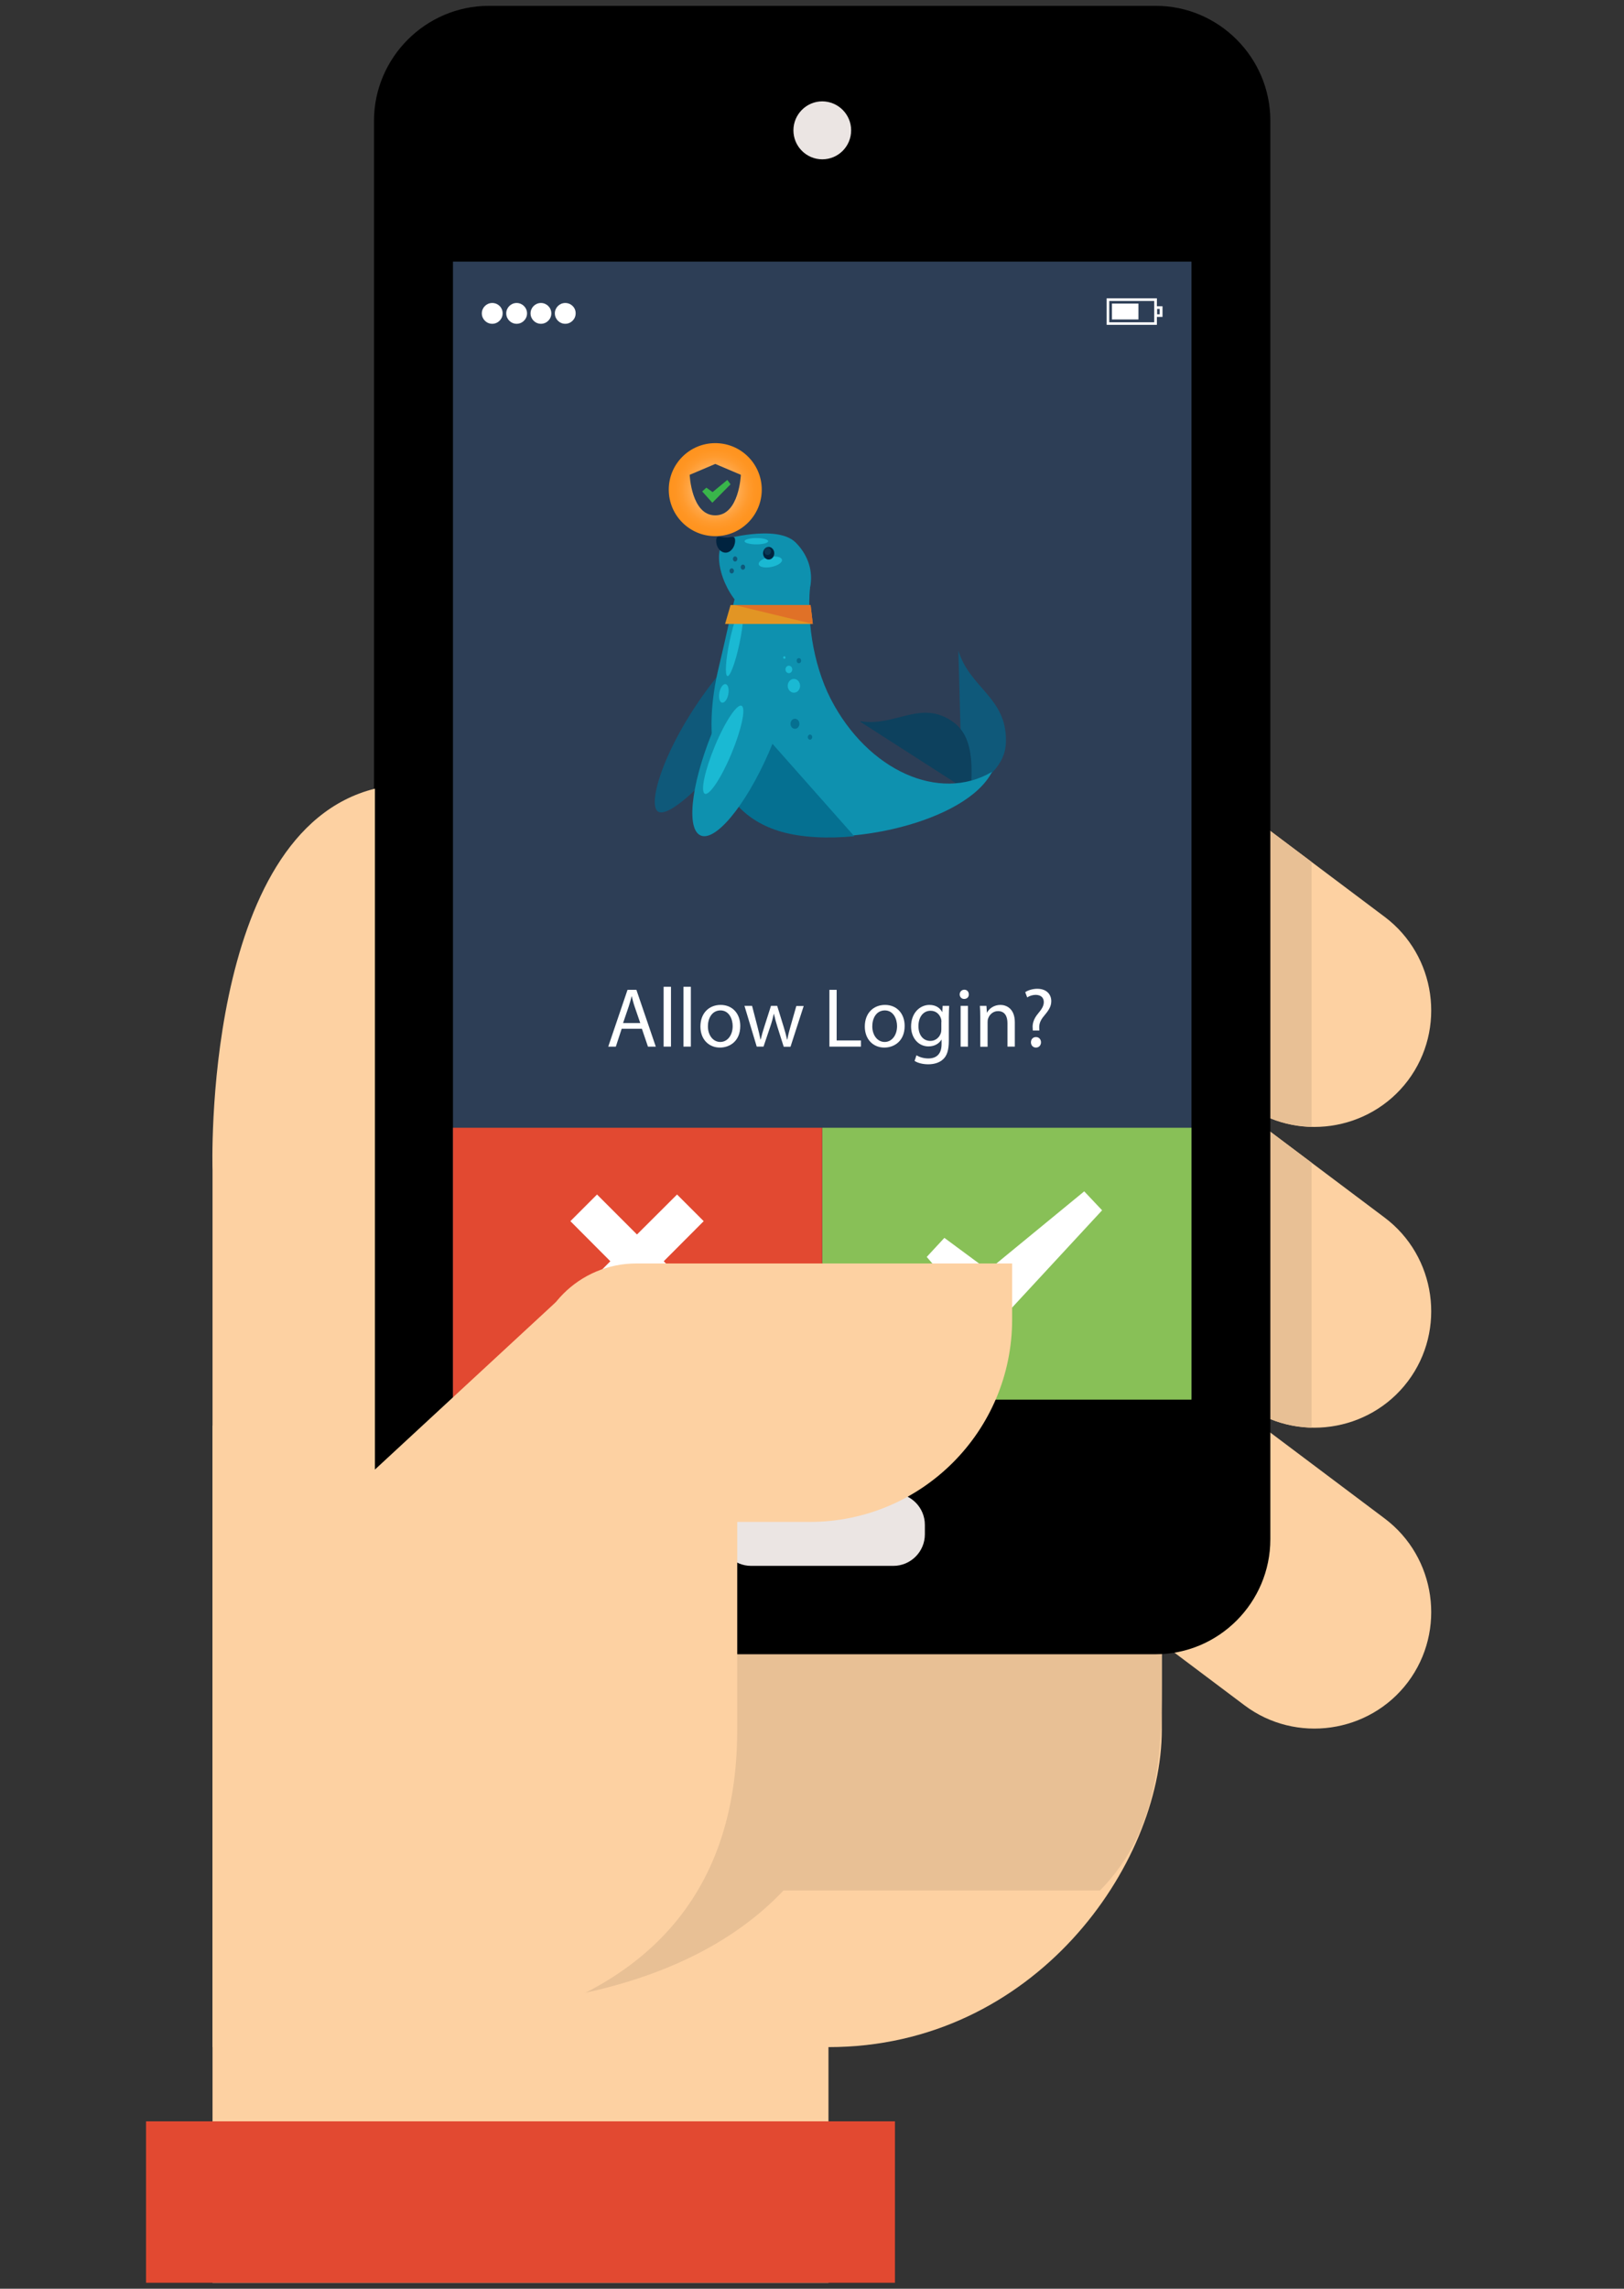 <?xml version="1.0" encoding="utf-8"?>
<!-- Generator: Adobe Illustrator 23.0.2, SVG Export Plug-In . SVG Version: 6.00 Build 0)  -->
<svg version="1.1" id="Layer_1" xmlns="http://www.w3.org/2000/svg" xmlns:xlink="http://www.w3.org/1999/xlink" x="0px" y="0px"
	 viewBox="0 0 1390 1958" style="enable-background:new 0 0 1390 1958;" xml:space="preserve">
<rect x="0" y="0" width="1390" height="1958" fill="#333333" stroke="none"/>
<style type="text/css">
	.st0{fill:#FDD1A2;}
	.st1{fill:#E8C095;}
	.st2{fill:#2D3E56;}
	.st3{fill:#EBE5E3;}
	.st4{fill:#FFFFFF;}
	.st5{fill:#0F597A;}
	.st6{fill:#0D415E;}
	.st7{fill:#0E91AF;}
	.st8{fill:#00233F;}
	.st9{fill:#057091;}
	.st10{fill:#1AB9D3;}
	.st11{fill:#0A3856;}
	.st12{fill:#E29524;}
	.st13{fill:#E07127;}
	.st14{fill:#39B54A;}
	.st15{fill:url(#SVGID_1_);}
	.st16{fill:#88C057;}
	.st17{fill:#E24931;}
</style>
<g>
	<path class="st0" d="M1205.1,924.3c-33,43.9-96,52.9-139.9,19.9L896.9,817.8c-43.9-33-52.9-95.9-19.9-139.9
		c33-44,95.9-52.9,139.9-19.9l168.3,126.4C1229.1,817.4,1238.1,880.3,1205.1,924.3z"/>
	<path class="st0" d="M1205.1,1181.6c-33,43.9-96,52.9-139.9,19.9l-168.3-126.4c-43.9-33-52.9-95.9-19.9-139.9
		c33-44,95.9-52.9,139.9-19.9l168.3,126.4C1229.1,1074.7,1238.1,1137.7,1205.1,1181.6z"/>
	<path class="st0" d="M1205.1,1439c-33,43.9-96,52.9-139.9,19.9l-168.3-126.4c-43.9-33-52.9-95.9-19.9-139.9
		c33-43.9,95.9-52.9,139.9-19.9l168.3,126.4C1229.1,1332.1,1238.1,1395,1205.1,1439z"/>
	<path class="st1" d="M896.9,817.8c-43.9-33-52.9-95.9-19.9-139.9c33-44,95.9-52.9,139.9-19.9l105.7,79.4V964
		c-20.1-0.5-40.2-6.9-57.4-19.8L896.9,817.8z"/>
	<path class="st1" d="M896.9,1075.1c-43.9-33-52.9-96-19.9-139.9c33-44,95.9-52.9,139.9-19.9l105.7,79.4v226.6
		c-20.1-0.5-40.2-6.9-57.4-19.8L896.9,1075.1z"/>
	<path class="st0" d="M994.4,1479.7v-260.1H181.9v733.3h527.2v-201.6C885.5,1751.4,994.4,1595.4,994.4,1479.7z"/>
	<path class="st1" d="M670.6,1617.3c-138.2,146.1-434.4,90.8-434.4,90.8l208.5-377.4h549.7V1431c0,60.4,0.7,131.9-52.9,186.3H670.6z
		"/>
	<path d="M989.2,5H418.4c-54,0-98.3,44.3-98.3,98.4v1213.4c0,54.2,44.3,98.4,98.3,98.4h570.7c54.1,0,98.2-44.2,98.2-98.4V103.4
		C1087.4,49.3,1043.2,5,989.2,5z"/>
	<rect x="387.7" y="223.8" class="st2" width="632.1" height="972.5"/>
	<path class="st3" d="M728.5,111.5c0,13.7-11,24.8-24.7,24.8c-13.6,0-24.7-11.1-24.7-24.8c0-13.6,11.1-24.8,24.7-24.8
		C717.5,86.8,728.5,97.9,728.5,111.5z"/>
	<path class="st3" d="M642.9,1339.6c-14.9,0-26.9-12.1-26.9-27v-8.1c0-14.9,12-27,26.9-27h121.7c14.9,0,27,12.1,27,27v8.1
		c0,14.9-12.1,27-27,27H642.9z"/>
	<rect x="951.7" y="259.7" class="st4" width="22.7" height="13.6"/>
	<path class="st4" d="M995,262h-4.8v-6.8h-43v22.7h43v-6.8h4.8V262z M987.9,275.7h-38.5v-18.2h38.5V275.7z M992.6,268.9h-2.2v-4.6
		h2.2V268.9z"/>
	<path class="st4" d="M421.3,259.2c-4.9,0-8.9,4-8.9,8.9c0,4.9,4,8.9,8.9,8.9c4.9,0,8.9-4,8.9-8.9
		C430.3,263.2,426.3,259.2,421.3,259.2z"/>
	<path class="st4" d="M442.2,259.2c-4.9,0-8.9,4-8.9,8.9c0,4.9,4,8.9,8.9,8.9c4.9,0,8.9-4,8.9-8.9
		C451.1,263.2,447.1,259.2,442.2,259.2z"/>
	<path class="st4" d="M463,259.2c-4.9,0-8.9,4-8.9,8.9c0,4.9,4,8.9,8.9,8.9c4.9,0,8.9-4,8.9-8.9C471.9,263.2,467.9,259.2,463,259.2z
		"/>
	<path class="st4" d="M483.8,259.2c-4.9,0-8.9,4-8.9,8.9c0,4.9,4,8.9,8.9,8.9c4.9,0,8.9-4,8.9-8.9
		C492.8,263.2,488.8,259.2,483.8,259.2z"/>
	<path class="st5" d="M823.6,679.8L823.6,679.8c19.6-11.9,37.4-24.3,37.4-45.9c0.5-37.3-31.1-45.4-40.7-77.3v-1.1v1.1L823.6,679.8z"
		/>
	<path class="st6" d="M830.8,678.1L830.8,678.1c1.9-25.9,1.4-48.1-14.4-60c-27.8-20.5-49.3,3.8-80-1.1v0.5L830.8,678.1z"/>
	<path class="st5" d="M680.9,532.2c9.6,9.2,28.3-1.1-17.7,62.7c-46,63.8-91,108.1-100.6,98.9c-9.6-9.2,12.5-73.5,65.1-131.3
		C679.9,505.2,671.3,523.5,680.9,532.2z"/>
	<path class="st7" d="M685.7,519.2c-12,15.7-35.4,15.1-52.2-1.1c-16.8-16.2-26.3-51.9-8.6-58.4c-8.6,3.2,39.3-11.9,56,4.3
		C697.7,480.8,697.7,503.5,685.7,519.2z"/>
	<path class="st7" d="M711.1,598.1c-15.8-30.8-21.1-70.8-17.2-101.1c-67.5-13.5-55.1-24.9-78.5,73c-13.9,56.8-9.1,123.2,53.6,141.1
		c54.1,15.1,158-7.6,180.1-50.8C804,686.8,742.7,659.2,711.1,598.1z"/>
	<path class="st8" d="M629.2,462.5c0,5.4-3.8,10.3-8.1,10.3c-4.3,0-8.1-4.3-8.1-10.3c0-5.4,3.8-2.7,8.1-2.7
		C625.3,460.3,629.2,457.1,629.2,462.5z"/>
	<path class="st9" d="M731.2,715.4L645,618.1l-32.1,36.2c7.2,26.5,23.9,48.1,56,57.3C686.2,716.5,708.2,717.6,731.2,715.4z"/>
	<path class="st7" d="M648.3,601.9c12.5,7,29.7-3.8,9.6,42.2c-20.1,45.9-46.5,77.3-58.9,70.3c-12.5-7-6.2-49.7,13.9-95.7
		C633,572.7,635.9,594.9,648.3,601.9z"/>
	<path class="st5" d="M629.2,476c1.1,0,1.9,1,1.9,2.2c0,1.2-0.9,2.2-1.9,2.2c-1.1,0-1.9-1-1.9-2.2C627.3,476.9,628.1,476,629.2,476z
		"/>
	<path class="st5" d="M635.9,483c1.1,0,1.9,1,1.9,2.2c0,1.2-0.9,2.2-1.9,2.2c-1.1,0-1.9-1-1.9-2.2C634,484,634.8,483,635.9,483z"/>
	<path class="st5" d="M626.3,486.2c1.1,0,1.9,1,1.9,2.2c0,1.2-0.9,2.2-1.9,2.2c-1.1,0-1.9-1-1.9-2.2
		C624.4,487.2,625.2,486.2,626.3,486.2z"/>
	<path class="st10" d="M612.1,637.7c8.7-20.8,18.9-35.9,22.7-33.9c3.8,2-0.2,20.5-8.9,41.3c-8.7,20.8-18.9,35.9-22.7,33.9
		C599.4,676.9,603.4,658.5,612.1,637.7z"/>
	<path class="st10" d="M624.5,548.4c3.4-16,8-28.4,10.3-27.8c2.3,0.6,1.5,14.1-1.9,30c-3.4,16-8,28.4-10.3,27.8
		C620.3,577.8,621.1,564.4,624.5,548.4z"/>
	<path class="st10" d="M615.8,592.2c0.9-4.4,3.3-7.4,5.4-6.9c2.1,0.6,3,4.5,2.1,8.9c-0.9,4.4-3.3,7.4-5.4,6.9
		S614.9,596.6,615.8,592.2z"/>
	<path class="st10" d="M647.4,460.3c5.6,0,10.1,1.2,10.1,2.7c0,1.5-4.5,2.7-10.1,2.7c-5.6,0-10.1-1.2-10.1-2.7
		C637.3,461.5,641.8,460.3,647.4,460.3z"/>
	<path class="st10" d="M649.4,482.7c-0.4-2.4,3.8-5.1,9.3-6.2c5.5-1.1,10.2,0,10.6,2.4c0.4,2.4-3.8,5.1-9.3,6.2
		C654.5,486.1,649.8,485.1,649.4,482.7z"/>
	<path class="st8" d="M657.9,467.9c2.6,0,4.8,2.4,4.8,5.4s-2.1,5.4-4.8,5.4c-2.6,0-4.8-2.4-4.8-5.4S655.3,467.9,657.9,467.9z"/>
	<path class="st11" d="M657,468.4c1.6,0,2.9,1.4,2.9,3.2c0,1.8-1.3,3.2-2.9,3.2c-1.6,0-2.9-1.5-2.9-3.2
		C654.1,469.9,655.4,468.4,657,468.4z"/>
	<path class="st10" d="M679.5,580.8c2.9,0,5.3,2.7,5.3,5.9c0,3.3-2.4,5.9-5.3,5.9c-2.9,0-5.3-2.7-5.3-5.9
		C674.2,583.5,676.6,580.8,679.5,580.8z"/>
	<path class="st10" d="M675.2,569.5c1.6,0,2.9,1.5,2.9,3.2c0,1.8-1.3,3.2-2.9,3.2s-2.9-1.4-2.9-3.2
		C672.3,570.9,673.6,569.5,675.2,569.5z"/>
	<path class="st10" d="M671.3,561.4c0.5,0,1,0.5,1,1.1c0,0.6-0.4,1.1-1,1.1c-0.5,0-1-0.5-1-1.1C670.4,561.9,670.8,561.4,671.3,561.4
		z"/>
	<path class="st9" d="M680.4,614.9c2.1,0,3.8,1.9,3.8,4.3s-1.7,4.3-3.8,4.3s-3.8-1.9-3.8-4.3S678.3,614.9,680.4,614.9z"/>
	<path class="st9" d="M693.3,628.4c1.1,0,1.9,1,1.9,2.2c0,1.2-0.9,2.2-1.9,2.2c-1.1,0-1.9-1-1.9-2.2
		C691.4,629.4,692.3,628.4,693.3,628.4z"/>
	<ellipse class="st9" cx="683.8" cy="565.2" rx="1.9" ry="2.2"/>
	<polygon class="st12" points="695.7,533.8 620.6,533.8 625.3,517.6 693.8,517.6 	"/>
	<polyline class="st13" points="628.7,517.6 693.8,517.6 695.7,533.8 	"/>
	<polygon class="st14" points="604.6,417.2 601,420.4 609.7,430.1 609.7,430.1 609.7,430.1 625.3,414.3 622.5,410.6 609.9,421 	"/>
	
		<radialGradient id="SVGID_1_" cx="-1.533243e-06" cy="1.533257e-06" r="1" gradientTransform="matrix(39.808 0 0 -39.807 612.178 418.924)" gradientUnits="userSpaceOnUse">
		<stop  offset="0" style="stop-color:#FFFFFF"/>
		<stop  offset="8.436364e-02" style="stop-color:#FFEDD9"/>
		<stop  offset="0.208" style="stop-color:#FFD5A8"/>
		<stop  offset="0.334" style="stop-color:#FFC17D"/>
		<stop  offset="0.462" style="stop-color:#FFB05B"/>
		<stop  offset="0.591" style="stop-color:#FFA340"/>
		<stop  offset="0.723" style="stop-color:#FF9A2D"/>
		<stop  offset="0.857" style="stop-color:#FF9522"/>
		<stop  offset="1" style="stop-color:#FF931E"/>
	</radialGradient>
	<path class="st15" d="M612.2,379.1c-22,0-39.8,17.8-39.8,39.8c0,22,17.8,39.8,39.8,39.8c22,0,39.8-17.8,39.8-39.8
		C652,396.9,634.2,379.1,612.2,379.1z M612.2,440.9c-20.5,0-21.9-34.7-21.9-34.7l21.9-9.3h0l21.9,9.3
		C634.1,406.3,632.7,440.9,612.2,440.9z"/>
	<g>
		<path class="st4" d="M532.1,880.1l-5,15.3h-6.5l16.5-48.6h7.6l16.6,48.6h-6.7l-5.2-15.3H532.1z M548,875.2l-4.8-14
			c-1.1-3.2-1.8-6.1-2.5-8.9h-0.1c-0.7,2.9-1.5,5.8-2.5,8.8l-4.8,14.1H548z"/>
	</g>
	<g>
		<path class="st4" d="M568,844.2h6.3v51.2H568V844.2z"/>
		<path class="st4" d="M585,844.2h6.3v51.2H585V844.2z"/>
	</g>
	<g>
		<path class="st4" d="M633.6,877.7c0,12.9-8.9,18.5-17.4,18.5c-9.4,0-16.7-6.9-16.7-18c0-11.7,7.6-18.5,17.3-18.5
			C626.8,859.7,633.6,867,633.6,877.7z M605.9,878c0,7.6,4.4,13.4,10.6,13.4c6.1,0,10.6-5.7,10.6-13.6c0-5.9-3-13.4-10.5-13.4
			C609.2,864.5,605.9,871.4,605.9,878z"/>
	</g>
	<g>
		<path class="st4" d="M643.7,860.5l4.6,17.7c1,3.9,1.9,7.5,2.6,11.1h0.2c0.8-3.5,1.9-7.3,3.1-11l5.7-17.8h5.3l5.4,17.5
			c1.3,4.2,2.3,7.9,3.1,11.4h0.2c0.6-3.5,1.5-7.2,2.7-11.3l5-17.5h6.3l-11.3,34.9h-5.8l-5.3-16.7c-1.2-3.9-2.2-7.4-3.1-11.5h-0.1
			c-0.9,4.2-1.9,7.8-3.2,11.5l-5.6,16.6h-5.8l-10.5-34.9H643.7z"/>
	</g>
	<g>
		<path class="st4" d="M709.8,846.8h6.3v43.3h20.8v5.3h-27V846.8z"/>
	</g>
	<g>
		<path class="st4" d="M774.3,877.7c0,12.9-8.9,18.5-17.4,18.5c-9.4,0-16.7-6.9-16.7-18c0-11.7,7.6-18.5,17.3-18.5
			C767.5,859.7,774.3,867,774.3,877.7z M746.6,878c0,7.6,4.4,13.4,10.6,13.4c6.1,0,10.6-5.7,10.6-13.6c0-5.9-3-13.4-10.5-13.4
			C749.8,864.5,746.6,871.4,746.6,878z"/>
	</g>
	<g>
		<path class="st4" d="M812.4,860.5c-0.1,2.5-0.3,5.3-0.3,9.6v20.3c0,8-1.6,12.9-5,15.9c-3.4,3.2-8.3,4.2-12.7,4.2
			c-4.2,0-8.8-1-11.6-2.9l1.6-4.8c2.3,1.4,5.9,2.7,10.2,2.7c6.5,0,11.3-3.4,11.3-12.2v-3.9h-0.1c-1.9,3.2-5.7,5.8-11.1,5.8
			c-8.7,0-14.9-7.4-14.9-17c0-11.8,7.7-18.5,15.7-18.5c6.1,0,9.4,3.2,10.9,6.1h0.1l0.3-5.3H812.4z M805.8,874.3c0-1.1-0.1-2-0.4-2.9
			c-1.2-3.7-4.3-6.7-8.9-6.7c-6.1,0-10.4,5.1-10.4,13.2c0,6.9,3.5,12.6,10.3,12.6c3.9,0,7.4-2.5,8.8-6.5c0.4-1.1,0.5-2.3,0.5-3.4
			V874.3z"/>
	</g>
	<g>
		<path class="st4" d="M829.2,850.7c0.1,2.2-1.5,3.9-4,3.9c-2.2,0-3.8-1.7-3.8-3.9c0-2.2,1.7-4,4-4
			C827.7,846.7,829.2,848.4,829.2,850.7z M822.2,895.4v-34.9h6.3v34.9H822.2z"/>
		<path class="st4" d="M839,869.9c0-3.6-0.1-6.6-0.3-9.4h5.6l0.4,5.8h0.1c1.7-3.3,5.8-6.6,11.5-6.6c4.8,0,12.3,2.9,12.3,14.9v20.8
			h-6.3v-20.1c0-5.6-2.1-10.3-8.1-10.3c-4.2,0-7.4,3-8.5,6.5c-0.3,0.8-0.4,1.9-0.4,3v21H839V869.9z"/>
		<path class="st4" d="M884,881.6l-0.1-1.9c-0.4-3.9,0.9-8.2,4.5-12.5c3.2-3.8,5-6.6,5-9.9c0-3.7-2.3-6.1-6.9-6.2
			c-2.6,0-5.5,0.9-7.3,2.2l-1.7-4.5c2.4-1.7,6.5-2.9,10.3-2.9c8.3,0,12,5.1,12,10.6c0,4.9-2.7,8.4-6.2,12.6
			c-3.2,3.8-4.3,6.9-4.1,10.6l0.1,1.9H884z M882.4,891.7c0-2.7,1.8-4.5,4.3-4.5s4.3,1.9,4.3,4.5c0,2.5-1.7,4.5-4.3,4.5
			C884.1,896.2,882.4,894.2,882.4,891.7z"/>
	</g>
	<rect x="703.8" y="964.8" class="st16" width="316" height="232.6"/>
	<polygon class="st4" points="928,1019.2 845.8,1086.7 808.3,1059 793.2,1075.3 839.5,1129.2 847.7,1138.7 856.2,1129.5 
		943.3,1035.4 	"/>
	<rect x="387.7" y="964.8" class="st17" width="316" height="232.6"/>
	<polygon class="st4" points="568.1,1079 602.3,1044.7 579.5,1021.9 545.2,1056.1 511,1021.9 488.2,1044.7 522.4,1079 488.2,1113.2 
		511,1136 545.2,1101.8 579.5,1136 602.3,1113.2 	"/>
	<path class="st0" d="M456.4,1302.1v-133c0-48.7,39.5-88.2,88.1-88.2h321.8v47.9c0,95.7-77.6,173.2-173.2,173.2H456.4z"/>
	<path class="st0" d="M320.9,674.7v582.5l154.8-143.2l155.3,45.9v319.7c0,300.7-353.4,271.7-449.1,271.7c0-120.9,0-750.2,0-750.2
		S172.6,711.6,320.9,674.7z"/>
	<rect x="125" y="1814.8" class="st17" width="641" height="138.1"/>
</g>
<g>
</g>
<g>
</g>
<g>
</g>
<g>
</g>
<g>
</g>
<g>
</g>
<g>
</g>
<g>
</g>
<g>
</g>
<g>
</g>
<g>
</g>
<g>
</g>
<g>
</g>
<g>
</g>
<g>
</g>
</svg>
